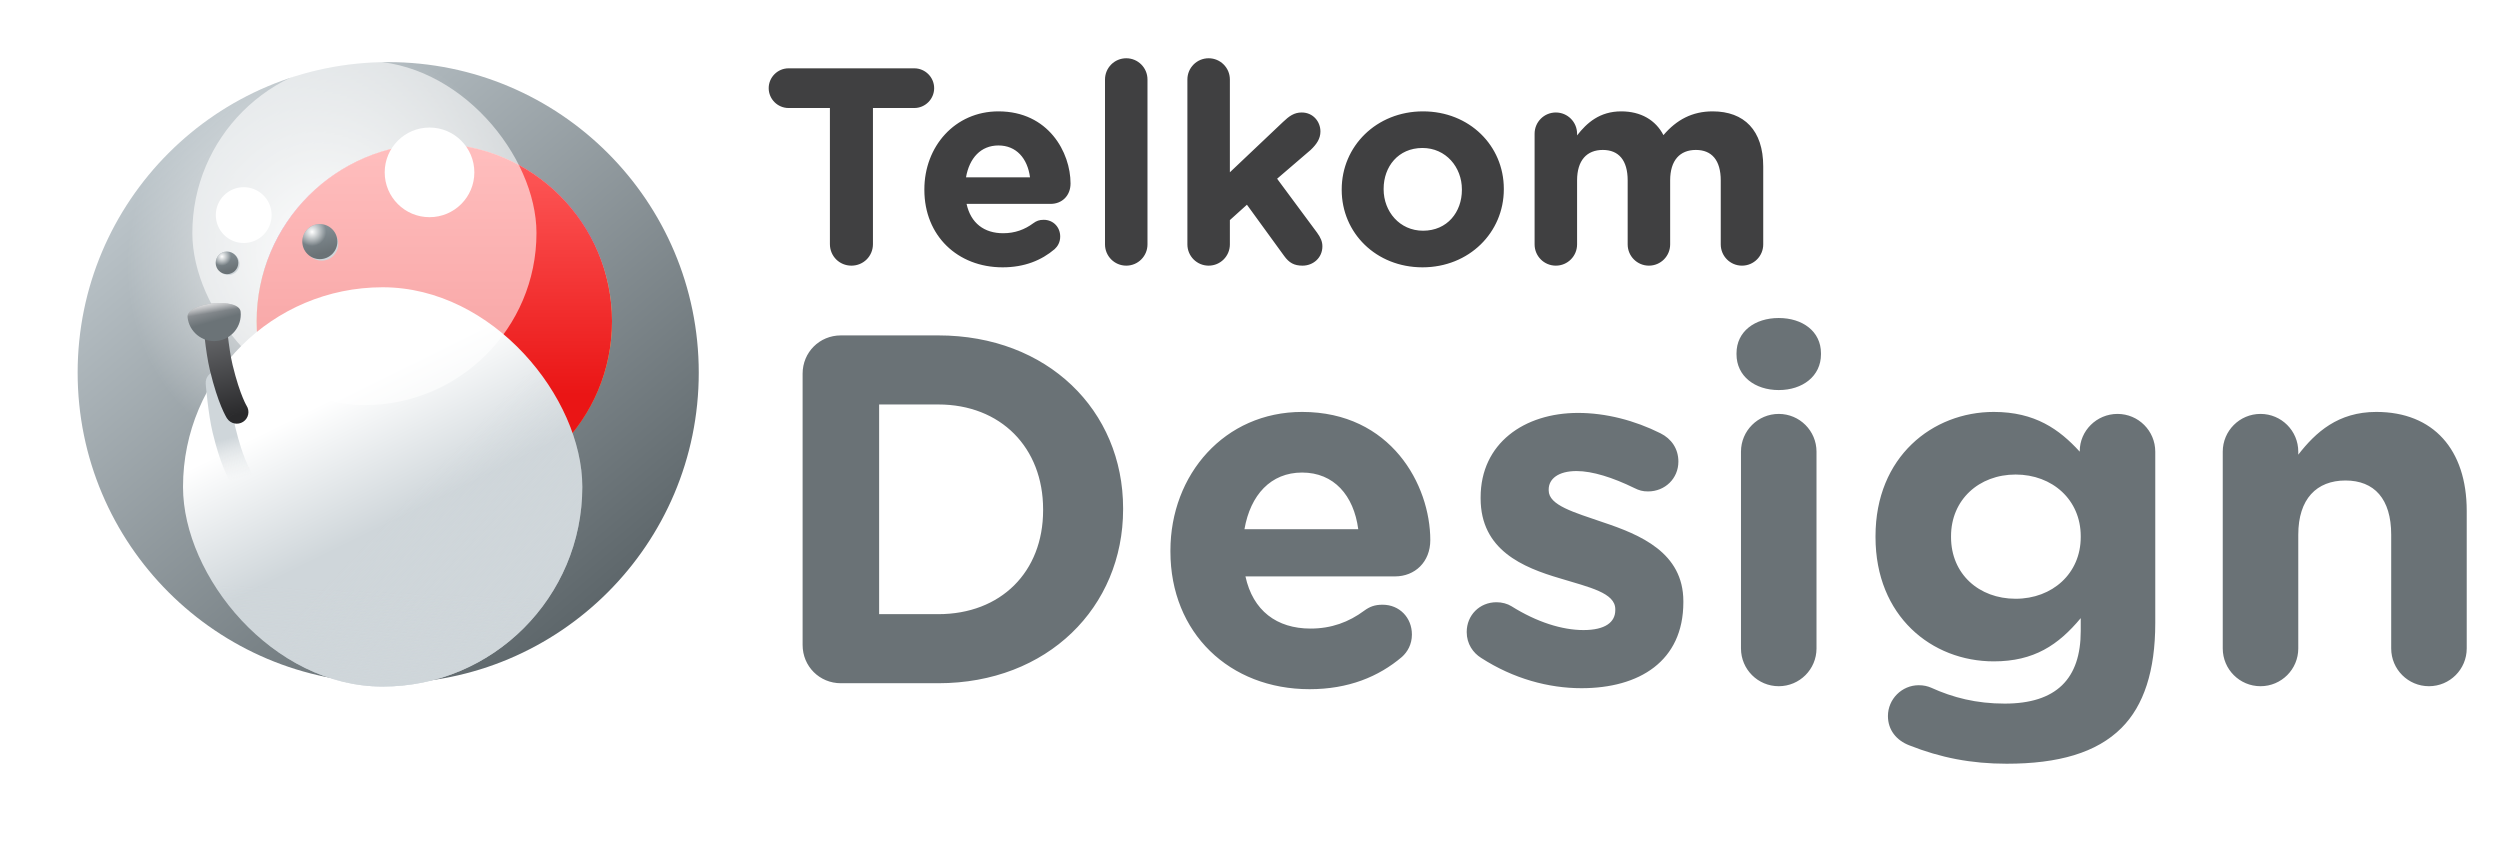 <svg width="161" height="55" viewBox="0 0 161 55" fill="none" xmlns="http://www.w3.org/2000/svg">
<g filter="url(#filter0_ii)">
<path d="M25 41C36.046 41 45 32.046 45 21C45 9.954 36.046 1 25 1C13.954 1 5 9.954 5 21C5 32.046 13.954 41 25 41Z" fill="url(#paint0_linear)"/>
<path d="M25 41C36.046 41 45 32.046 45 21C45 9.954 36.046 1 25 1C13.954 1 5 9.954 5 21C5 32.046 13.954 41 25 41Z" fill="url(#paint1_radial)"/>
</g>
<g filter="url(#filter1_ddi)">
<path d="M27.971 30.136C34.29 30.136 39.413 25.013 39.413 18.694C39.413 12.374 34.29 7.251 27.971 7.251C21.651 7.251 16.528 12.374 16.528 18.694C16.528 25.013 21.651 30.136 27.971 30.136Z" fill="url(#paint2_linear)"/>
<path d="M27.971 30.136C34.29 30.136 39.413 25.013 39.413 18.694C39.413 12.374 34.29 7.251 27.971 7.251C21.651 7.251 16.528 12.374 16.528 18.694C16.528 25.013 21.651 30.136 27.971 30.136Z" fill="url(#paint3_linear)"/>
<path d="M27.971 30.136C34.29 30.136 39.413 25.013 39.413 18.694C39.413 12.374 34.29 7.251 27.971 7.251C21.651 7.251 16.528 12.374 16.528 18.694C16.528 25.013 21.651 30.136 27.971 30.136Z" fill="url(#paint4_linear)"/>
</g>
<g filter="url(#filter2_ddi)">
<path d="M15.696 13.65C16.688 13.65 17.493 12.845 17.493 11.852C17.493 10.86 16.688 10.055 15.696 10.055C14.703 10.055 13.898 10.86 13.898 11.852C13.898 12.845 14.703 13.65 15.696 13.65Z" fill="white"/>
<path d="M27.661 11.987C29.256 11.987 30.548 10.695 30.548 9.101C30.548 7.507 29.256 6.214 27.661 6.214C26.067 6.214 24.775 7.507 24.775 9.101C24.775 10.695 26.067 11.987 27.661 11.987Z" fill="white"/>
</g>
<g filter="url(#filter3_ddi)">
<rect x="11.786" y="8.5" width="25.714" height="25.714" rx="12.857" fill="url(#paint5_linear)"/>
<rect x="11.786" y="8.5" width="25.714" height="25.714" rx="12.857" fill="url(#paint6_linear)" fill-opacity="0.6"/>
<rect x="11.786" y="8.5" width="25.714" height="25.714" rx="12.857" fill="url(#paint7_linear)" fill-opacity="0.6"/>
</g>
<g style="mix-blend-mode:overlay" opacity="0.6" filter="url(#filter4_i)">
<rect x="12.387" y="8.928" width="22.162" height="22.162" rx="11.081" fill="white"/>
</g>
<g filter="url(#filter5_b)">
<ellipse cx="20.715" cy="15.714" rx="1.071" ry="1.071" fill="#CFD6DA"/>
</g>
<ellipse cx="20.598" cy="15.559" rx="1.13" ry="1.13" fill="url(#paint8_linear)"/>
<ellipse cx="20.598" cy="15.559" rx="1.13" ry="1.13" fill="url(#paint9_radial)"/>
<g filter="url(#filter6_b)">
<ellipse cx="14.714" cy="17" rx="0.714" ry="0.714" fill="#CFD6DA"/>
</g>
<ellipse cx="14.618" cy="16.928" rx="0.729" ry="0.729" fill="url(#paint10_linear)"/>
<ellipse cx="14.618" cy="16.928" rx="0.729" ry="0.729" fill="url(#paint11_radial)"/>
<g filter="url(#filter7_d)">
<path d="M14.743 20.593C14.71 20.18 14.349 19.872 13.936 19.904C13.523 19.937 13.215 20.299 13.248 20.711L14.743 20.593ZM14.795 26.954C15.021 27.301 15.486 27.399 15.833 27.173C16.18 26.948 16.279 26.483 16.052 26.136L14.795 26.954ZM14.424 23.688L15.153 23.512L14.424 23.688ZM13.995 20.652C13.248 20.711 13.248 20.711 13.248 20.712C13.248 20.712 13.248 20.712 13.248 20.712C13.248 20.712 13.248 20.712 13.248 20.712C13.248 20.712 13.248 20.713 13.248 20.713C13.248 20.715 13.248 20.716 13.248 20.718C13.249 20.722 13.249 20.728 13.25 20.735C13.251 20.75 13.253 20.772 13.255 20.799C13.26 20.855 13.267 20.935 13.276 21.034C13.295 21.233 13.323 21.509 13.36 21.823C13.433 22.443 13.544 23.239 13.695 23.863L15.153 23.512C15.024 22.979 14.921 22.257 14.85 21.648C14.815 21.348 14.788 21.083 14.77 20.893C14.761 20.798 14.754 20.722 14.749 20.67C14.747 20.645 14.746 20.625 14.745 20.611C14.744 20.605 14.744 20.6 14.743 20.597C14.743 20.595 14.743 20.594 14.743 20.593C14.743 20.593 14.743 20.593 14.743 20.593C14.743 20.593 14.743 20.592 14.743 20.592C14.743 20.592 14.743 20.592 14.743 20.592C14.743 20.593 14.743 20.593 13.995 20.652ZM13.695 23.863C13.956 24.947 14.218 25.698 14.421 26.189C14.522 26.435 14.609 26.616 14.674 26.74C14.706 26.803 14.733 26.851 14.754 26.886C14.764 26.904 14.773 26.918 14.78 26.929C14.783 26.935 14.786 26.94 14.789 26.944C14.79 26.946 14.791 26.948 14.792 26.949C14.793 26.95 14.793 26.951 14.794 26.952C14.794 26.952 14.794 26.953 14.795 26.953C14.795 26.953 14.795 26.953 14.795 26.953C14.795 26.954 14.795 26.954 15.424 26.545C16.052 26.136 16.053 26.136 16.053 26.136C16.053 26.136 16.053 26.137 16.053 26.137C16.053 26.137 16.053 26.137 16.054 26.137C16.054 26.138 16.054 26.139 16.055 26.139C16.055 26.14 16.056 26.141 16.056 26.141C16.057 26.142 16.057 26.143 16.057 26.142C16.056 26.142 16.054 26.137 16.05 26.13C16.041 26.116 16.026 26.088 16.004 26.047C15.96 25.963 15.892 25.823 15.807 25.617C15.636 25.204 15.398 24.527 15.153 23.512L13.695 23.863Z" fill="url(#paint12_linear)"/>
</g>
<path d="M14.569 20.583C14.536 20.17 14.175 19.862 13.762 19.895C13.349 19.928 13.041 20.289 13.073 20.702L14.569 20.583ZM14.621 26.945C14.847 27.292 15.312 27.39 15.659 27.164C16.006 26.938 16.104 26.474 15.878 26.126L14.621 26.945ZM14.25 23.678L14.979 23.503L14.25 23.678ZM13.821 20.643C13.073 20.702 13.073 20.702 13.073 20.702C13.073 20.702 13.073 20.702 13.073 20.702C13.073 20.703 13.073 20.703 13.073 20.703C13.073 20.703 13.073 20.703 13.073 20.704C13.074 20.705 13.074 20.707 13.074 20.709C13.074 20.713 13.075 20.718 13.075 20.726C13.077 20.741 13.078 20.762 13.081 20.79C13.086 20.846 13.093 20.925 13.102 21.025C13.121 21.223 13.149 21.5 13.186 21.814C13.259 22.433 13.37 23.23 13.521 23.854L14.979 23.503C14.85 22.97 14.747 22.248 14.675 21.639C14.64 21.339 14.613 21.073 14.595 20.884C14.586 20.789 14.58 20.713 14.575 20.661C14.573 20.635 14.571 20.615 14.57 20.602C14.57 20.596 14.569 20.591 14.569 20.587C14.569 20.586 14.569 20.585 14.569 20.584C14.569 20.584 14.569 20.583 14.569 20.583C14.569 20.583 14.569 20.583 14.569 20.583C14.569 20.583 14.569 20.583 14.569 20.583C14.569 20.583 14.569 20.583 13.821 20.643ZM13.521 23.854C13.782 24.937 14.043 25.689 14.246 26.18C14.348 26.426 14.435 26.607 14.5 26.731C14.532 26.793 14.559 26.841 14.579 26.877C14.59 26.894 14.598 26.909 14.605 26.92C14.609 26.926 14.612 26.93 14.614 26.935C14.616 26.937 14.617 26.939 14.618 26.94C14.619 26.941 14.619 26.942 14.62 26.942C14.62 26.943 14.62 26.943 14.62 26.944C14.62 26.944 14.621 26.944 14.621 26.944C14.621 26.944 14.621 26.945 15.25 26.535C15.878 26.126 15.878 26.127 15.879 26.127C15.879 26.127 15.879 26.127 15.879 26.127C15.879 26.128 15.879 26.128 15.879 26.128C15.88 26.129 15.88 26.129 15.88 26.13C15.881 26.131 15.881 26.131 15.882 26.132C15.883 26.133 15.883 26.134 15.882 26.133C15.882 26.132 15.88 26.128 15.875 26.121C15.867 26.107 15.851 26.079 15.829 26.037C15.786 25.954 15.718 25.814 15.633 25.608C15.462 25.195 15.224 24.518 14.979 23.503L13.521 23.854Z" fill="url(#paint13_linear)"/>
<g filter="url(#filter8_d)">
<path fill-rule="evenodd" clip-rule="evenodd" d="M13.961 20.957C14.905 20.86 15.593 20.017 15.497 19.073C15.4 18.128 11.981 18.477 12.078 19.422C12.175 20.366 13.017 21.053 13.961 20.957Z" fill="url(#paint14_linear)"/>
<path fill-rule="evenodd" clip-rule="evenodd" d="M13.961 20.957C14.905 20.86 15.593 20.017 15.497 19.073C15.4 18.128 11.981 18.477 12.078 19.422C12.175 20.366 13.017 21.053 13.961 20.957Z" fill="url(#paint15_linear)"/>
</g>
<g filter="url(#filter9_ii)">
<path d="M53.446 12.722C53.446 13.496 54.058 14.108 54.832 14.108C55.606 14.108 56.218 13.496 56.218 12.722V3.956H58.882C59.584 3.956 60.16 3.38 60.16 2.678C60.16 1.976 59.584 1.4 58.882 1.4H50.782C50.08 1.4 49.504 1.976 49.504 2.678C49.504 3.38 50.08 3.956 50.782 3.956H53.446V12.722ZM62.211 8.42C62.427 7.178 63.165 6.368 64.299 6.368C65.451 6.368 66.171 7.196 66.333 8.42H62.211ZM67.917 13.046C68.115 12.866 68.277 12.596 68.277 12.236C68.277 11.624 67.827 11.156 67.215 11.156C66.927 11.156 66.747 11.228 66.549 11.372C65.991 11.786 65.361 12.02 64.605 12.02C63.381 12.02 62.517 11.372 62.247 10.13H67.665C68.385 10.13 68.943 9.608 68.943 8.816C68.943 6.818 67.521 4.172 64.299 4.172C61.491 4.172 59.529 6.44 59.529 9.194V9.23C59.529 12.182 61.671 14.216 64.569 14.216C65.973 14.216 67.071 13.766 67.917 13.046ZM71.162 12.74C71.162 13.496 71.775 14.108 72.531 14.108C73.287 14.108 73.898 13.496 73.898 12.74V2.12C73.898 1.364 73.287 0.752 72.531 0.752C71.775 0.752 71.162 1.364 71.162 2.12V12.74ZM76.468 12.74C76.468 13.496 77.08 14.108 77.836 14.108C78.592 14.108 79.204 13.496 79.204 12.74V11.174L80.302 10.184L82.696 13.478C83.02 13.928 83.344 14.108 83.884 14.108C84.568 14.108 85.162 13.604 85.162 12.866C85.162 12.56 85.054 12.308 84.82 11.984L82.246 8.51L84.406 6.656C84.784 6.296 85.036 5.936 85.036 5.468C85.036 4.838 84.568 4.244 83.83 4.244C83.344 4.244 83.02 4.478 82.624 4.856L79.204 8.096V2.12C79.204 1.364 78.592 0.752 77.836 0.752C77.08 0.752 76.468 1.364 76.468 2.12V12.74ZM91.608 14.216C94.614 14.216 96.846 11.966 96.846 9.194V9.158C96.846 6.386 94.632 4.172 91.644 4.172C88.638 4.172 86.406 6.422 86.406 9.194V9.23C86.406 12.002 88.62 14.216 91.608 14.216ZM91.644 11.858C90.132 11.858 89.106 10.616 89.106 9.194V9.158C89.106 7.736 90.042 6.53 91.608 6.53C93.12 6.53 94.146 7.772 94.146 9.194V9.23C94.146 10.652 93.21 11.858 91.644 11.858ZM98.828 12.74C98.828 13.496 99.439 14.108 100.196 14.108C100.952 14.108 101.564 13.496 101.564 12.74V8.618C101.564 7.322 102.194 6.656 103.22 6.656C104.246 6.656 104.822 7.322 104.822 8.618V12.74C104.822 13.496 105.434 14.108 106.19 14.108C106.946 14.108 107.558 13.496 107.558 12.74V8.618C107.558 7.322 108.188 6.656 109.214 6.656C110.24 6.656 110.816 7.322 110.816 8.618V12.74C110.816 13.496 111.428 14.108 112.184 14.108C112.94 14.108 113.552 13.496 113.552 12.74V7.718C113.552 5.396 112.328 4.172 110.294 4.172C108.98 4.172 107.972 4.712 107.126 5.702C106.622 4.73 105.668 4.172 104.408 4.172C103.022 4.172 102.194 4.91 101.564 5.72V5.612C101.564 4.856 100.952 4.244 100.196 4.244C99.439 4.244 98.828 4.856 98.828 5.612V12.74Z" fill="#404041"/>
<path d="M51.688 38.536C51.688 39.912 52.776 41 54.152 41H60.424C67.464 41 72.328 36.104 72.328 29.8V29.736C72.328 23.432 67.464 18.6 60.424 18.6H54.152C52.776 18.6 51.688 19.688 51.688 21.064V38.536ZM56.616 36.552V23.048H60.424C64.456 23.048 67.176 25.832 67.176 29.8V29.864C67.176 33.832 64.456 36.552 60.424 36.552H56.616ZM80.143 31.08C80.527 28.872 81.839 27.432 83.855 27.432C85.903 27.432 87.183 28.904 87.471 31.08H80.143ZM90.287 39.304C90.639 38.984 90.927 38.504 90.927 37.864C90.927 36.776 90.127 35.944 89.039 35.944C88.527 35.944 88.207 36.072 87.855 36.328C86.863 37.064 85.743 37.48 84.399 37.48C82.223 37.48 80.687 36.328 80.207 34.12H89.839C91.119 34.12 92.111 33.192 92.111 31.784C92.111 28.232 89.583 23.528 83.855 23.528C78.863 23.528 75.375 27.56 75.375 32.456V32.52C75.375 37.768 79.183 41.384 84.335 41.384C86.831 41.384 88.783 40.584 90.287 39.304ZM101.848 41.32C105.56 41.32 108.408 39.592 108.408 35.784V35.72C108.408 32.584 105.624 31.432 103.224 30.632C101.368 29.992 99.736 29.544 99.736 28.584V28.52C99.736 27.848 100.344 27.336 101.528 27.336C102.552 27.336 103.864 27.752 105.24 28.424C105.56 28.584 105.784 28.648 106.136 28.648C107.224 28.648 108.088 27.816 108.088 26.728C108.088 25.896 107.64 25.256 106.936 24.904C105.272 24.072 103.416 23.592 101.624 23.592C98.168 23.592 95.352 25.544 95.352 29.032V29.096C95.352 32.424 98.072 33.544 100.472 34.248C102.36 34.824 104.024 35.176 104.024 36.232V36.296C104.024 37.064 103.384 37.576 101.976 37.576C100.6 37.576 98.968 37.064 97.336 36.04C97.08 35.88 96.728 35.784 96.376 35.784C95.288 35.784 94.456 36.616 94.456 37.704C94.456 38.472 94.872 39.048 95.384 39.368C97.464 40.712 99.736 41.32 101.848 41.32ZM111.831 19.816C111.831 21.224 113.015 22.12 114.551 22.12C116.087 22.12 117.271 21.224 117.271 19.816V19.752C117.271 18.344 116.087 17.48 114.551 17.48C113.015 17.48 111.831 18.344 111.831 19.752V19.816ZM112.119 38.76C112.119 40.104 113.207 41.192 114.551 41.192C115.895 41.192 116.983 40.104 116.983 38.76V26.088C116.983 24.744 115.895 23.656 114.551 23.656C113.207 23.656 112.119 24.744 112.119 26.088V38.76ZM129.231 46.184C132.559 46.184 135.023 45.48 136.623 43.88C138.063 42.44 138.799 40.2 138.799 37.128V26.088C138.799 24.744 137.711 23.656 136.367 23.656C135.023 23.656 133.935 24.744 133.935 26.056V26.088C132.623 24.648 131.055 23.528 128.399 23.528C124.463 23.528 120.783 26.408 120.783 31.528V31.592C120.783 36.68 124.399 39.592 128.399 39.592C130.991 39.592 132.559 38.536 133.999 36.808V37.64C133.999 40.712 132.431 42.312 129.103 42.312C127.279 42.312 125.775 41.928 124.367 41.288C124.143 41.192 123.887 41.128 123.567 41.128C122.479 41.128 121.583 42.024 121.583 43.112C121.583 44.008 122.127 44.68 122.959 45C124.975 45.8 126.959 46.184 129.231 46.184ZM129.807 35.56C127.439 35.56 125.647 33.96 125.647 31.592V31.528C125.647 29.192 127.439 27.56 129.807 27.56C132.175 27.56 133.999 29.192 133.999 31.528V31.592C133.999 33.928 132.175 35.56 129.807 35.56ZM143.145 38.76C143.145 40.104 144.233 41.192 145.577 41.192C146.921 41.192 148.009 40.104 148.009 38.76V31.432C148.009 29.128 149.193 27.944 151.049 27.944C152.905 27.944 153.993 29.128 153.993 31.432V38.76C153.993 40.104 155.081 41.192 156.425 41.192C157.769 41.192 158.857 40.104 158.857 38.76V29.896C158.857 25.96 156.713 23.528 153.033 23.528C150.569 23.528 149.129 24.84 148.009 26.28V26.088C148.009 24.744 146.921 23.656 145.577 23.656C144.233 23.656 143.145 24.744 143.145 26.088V38.76Z" fill="#6A7276"/>
</g>
<defs>
<filter id="filter0_ii" x="5" y="1" width="40" height="42" filterUnits="userSpaceOnUse" color-interpolation-filters="sRGB">
<feFlood flood-opacity="0" result="BackgroundImageFix"/>
<feBlend mode="normal" in="SourceGraphic" in2="BackgroundImageFix" result="shape"/>
<feColorMatrix in="SourceAlpha" type="matrix" values="0 0 0 0 0 0 0 0 0 0 0 0 0 0 0 0 0 0 127 0" result="hardAlpha"/>
<feOffset dy="2"/>
<feGaussianBlur stdDeviation="1"/>
<feComposite in2="hardAlpha" operator="arithmetic" k2="-1" k3="1"/>
<feColorMatrix type="matrix" values="0 0 0 0 1 0 0 0 0 1 0 0 0 0 1 0 0 0 0.28 0"/>
<feBlend mode="normal" in2="shape" result="effect1_innerShadow"/>
<feColorMatrix in="SourceAlpha" type="matrix" values="0 0 0 0 0 0 0 0 0 0 0 0 0 0 0 0 0 0 127 0" result="hardAlpha"/>
<feOffset dy="1"/>
<feComposite in2="hardAlpha" operator="arithmetic" k2="-1" k3="1"/>
<feColorMatrix type="matrix" values="0 0 0 0 1 0 0 0 0 1 0 0 0 0 1 0 0 0 0.23 0"/>
<feBlend mode="normal" in2="effect1_innerShadow" result="effect2_innerShadow"/>
</filter>
<filter id="filter1_ddi" x="12.528" y="5.251" width="30.885" height="31.885" filterUnits="userSpaceOnUse" color-interpolation-filters="sRGB">
<feFlood flood-opacity="0" result="BackgroundImageFix"/>
<feColorMatrix in="SourceAlpha" type="matrix" values="0 0 0 0 0 0 0 0 0 0 0 0 0 0 0 0 0 0 127 0"/>
<feOffset dy="3"/>
<feGaussianBlur stdDeviation="2"/>
<feColorMatrix type="matrix" values="0 0 0 0 0 0 0 0 0 0 0 0 0 0 0 0 0 0 0.55 0"/>
<feBlend mode="normal" in2="BackgroundImageFix" result="effect1_dropShadow"/>
<feColorMatrix in="SourceAlpha" type="matrix" values="0 0 0 0 0 0 0 0 0 0 0 0 0 0 0 0 0 0 127 0"/>
<feOffset dy="1"/>
<feGaussianBlur stdDeviation="1"/>
<feColorMatrix type="matrix" values="0 0 0 0 0 0 0 0 0 0 0 0 0 0 0 0 0 0 0.25 0"/>
<feBlend mode="normal" in2="effect1_dropShadow" result="effect2_dropShadow"/>
<feBlend mode="normal" in="SourceGraphic" in2="effect2_dropShadow" result="shape"/>
<feColorMatrix in="SourceAlpha" type="matrix" values="0 0 0 0 0 0 0 0 0 0 0 0 0 0 0 0 0 0 127 0" result="hardAlpha"/>
<feOffset dy="-2"/>
<feGaussianBlur stdDeviation="2"/>
<feComposite in2="hardAlpha" operator="arithmetic" k2="-1" k3="1"/>
<feColorMatrix type="matrix" values="0 0 0 0 1 0 0 0 0 0.451 0 0 0 0 0.451 0 0 0 1 0"/>
<feBlend mode="normal" in2="shape" result="effect3_innerShadow"/>
</filter>
<filter id="filter2_ddi" x="9.898" y="4.214" width="24.649" height="16.436" filterUnits="userSpaceOnUse" color-interpolation-filters="sRGB">
<feFlood flood-opacity="0" result="BackgroundImageFix"/>
<feColorMatrix in="SourceAlpha" type="matrix" values="0 0 0 0 0 0 0 0 0 0 0 0 0 0 0 0 0 0 127 0"/>
<feOffset dy="3"/>
<feGaussianBlur stdDeviation="2"/>
<feColorMatrix type="matrix" values="0 0 0 0 0 0 0 0 0 0 0 0 0 0 0 0 0 0 0.55 0"/>
<feBlend mode="normal" in2="BackgroundImageFix" result="effect1_dropShadow"/>
<feColorMatrix in="SourceAlpha" type="matrix" values="0 0 0 0 0 0 0 0 0 0 0 0 0 0 0 0 0 0 127 0"/>
<feOffset dy="1"/>
<feGaussianBlur stdDeviation="1"/>
<feColorMatrix type="matrix" values="0 0 0 0 0 0 0 0 0 0 0 0 0 0 0 0 0 0 0.25 0"/>
<feBlend mode="normal" in2="effect1_dropShadow" result="effect2_dropShadow"/>
<feBlend mode="normal" in="SourceGraphic" in2="effect2_dropShadow" result="shape"/>
<feColorMatrix in="SourceAlpha" type="matrix" values="0 0 0 0 0 0 0 0 0 0 0 0 0 0 0 0 0 0 127 0" result="hardAlpha"/>
<feOffset dy="-2"/>
<feGaussianBlur stdDeviation="2"/>
<feComposite in2="hardAlpha" operator="arithmetic" k2="-1" k3="1"/>
<feColorMatrix type="matrix" values="0 0 0 0 0.741 0 0 0 0 0.776 0 0 0 0 0.796 0 0 0 1 0"/>
<feBlend mode="normal" in2="shape" result="effect3_innerShadow"/>
</filter>
<filter id="filter3_ddi" x="0.786" y="5.5" width="47.714" height="48.714" filterUnits="userSpaceOnUse" color-interpolation-filters="sRGB">
<feFlood flood-opacity="0" result="BackgroundImageFix"/>
<feColorMatrix in="SourceAlpha" type="matrix" values="0 0 0 0 0 0 0 0 0 0 0 0 0 0 0 0 0 0 127 0"/>
<feOffset dy="2"/>
<feGaussianBlur stdDeviation="2.5"/>
<feColorMatrix type="matrix" values="0 0 0 0 0 0 0 0 0 0 0 0 0 0 0 0 0 0 0.14 0"/>
<feBlend mode="normal" in2="BackgroundImageFix" result="effect1_dropShadow"/>
<feColorMatrix in="SourceAlpha" type="matrix" values="0 0 0 0 0 0 0 0 0 0 0 0 0 0 0 0 0 0 127 0"/>
<feOffset dy="9"/>
<feGaussianBlur stdDeviation="5.5"/>
<feColorMatrix type="matrix" values="0 0 0 0 0 0 0 0 0 0 0 0 0 0 0 0 0 0 0.34 0"/>
<feBlend mode="normal" in2="effect1_dropShadow" result="effect2_dropShadow"/>
<feBlend mode="normal" in="SourceGraphic" in2="effect2_dropShadow" result="shape"/>
<feColorMatrix in="SourceAlpha" type="matrix" values="0 0 0 0 0 0 0 0 0 0 0 0 0 0 0 0 0 0 127 0" result="hardAlpha"/>
<feOffset dy="-1"/>
<feGaussianBlur stdDeviation="2"/>
<feComposite in2="hardAlpha" operator="arithmetic" k2="-1" k3="1"/>
<feColorMatrix type="matrix" values="0 0 0 0 1 0 0 0 0 1 0 0 0 0 1 0 0 0 0.55 0"/>
<feBlend mode="normal" in2="shape" result="effect3_innerShadow"/>
</filter>
<filter id="filter4_i" x="12.387" y="3.928" width="22.162" height="27.162" filterUnits="userSpaceOnUse" color-interpolation-filters="sRGB">
<feFlood flood-opacity="0" result="BackgroundImageFix"/>
<feBlend mode="normal" in="SourceGraphic" in2="BackgroundImageFix" result="shape"/>
<feColorMatrix in="SourceAlpha" type="matrix" values="0 0 0 0 0 0 0 0 0 0 0 0 0 0 0 0 0 0 127 0" result="hardAlpha"/>
<feOffset dy="-5"/>
<feGaussianBlur stdDeviation="4"/>
<feComposite in2="hardAlpha" operator="arithmetic" k2="-1" k3="1"/>
<feColorMatrix type="matrix" values="0 0 0 0 0 0 0 0 0 0 0 0 0 0 0 0 0 0 0.55 0"/>
<feBlend mode="normal" in2="shape" result="effect1_innerShadow"/>
</filter>
<filter id="filter5_b" x="15.643" y="10.643" width="10.143" height="10.143" filterUnits="userSpaceOnUse" color-interpolation-filters="sRGB">
<feFlood flood-opacity="0" result="BackgroundImageFix"/>
<feGaussianBlur in="BackgroundImage" stdDeviation="2"/>
<feComposite in2="SourceAlpha" operator="in" result="effect1_backgroundBlur"/>
<feBlend mode="normal" in="SourceGraphic" in2="effect1_backgroundBlur" result="shape"/>
</filter>
<filter id="filter6_b" x="10" y="12.286" width="9.429" height="9.429" filterUnits="userSpaceOnUse" color-interpolation-filters="sRGB">
<feFlood flood-opacity="0" result="BackgroundImageFix"/>
<feGaussianBlur in="BackgroundImage" stdDeviation="2"/>
<feComposite in2="SourceAlpha" operator="in" result="effect1_backgroundBlur"/>
<feBlend mode="normal" in="SourceGraphic" in2="effect1_backgroundBlur" result="shape"/>
</filter>
<filter id="filter7_d" x="9.245" y="19.902" width="10.929" height="15.393" filterUnits="userSpaceOnUse" color-interpolation-filters="sRGB">
<feFlood flood-opacity="0" result="BackgroundImageFix"/>
<feColorMatrix in="SourceAlpha" type="matrix" values="0 0 0 0 0 0 0 0 0 0 0 0 0 0 0 0 0 0 127 0"/>
<feOffset dy="4"/>
<feGaussianBlur stdDeviation="2"/>
<feColorMatrix type="matrix" values="0 0 0 0 0 0 0 0 0 0 0 0 0 0 0 0 0 0 0.25 0"/>
<feBlend mode="normal" in2="BackgroundImageFix" result="effect1_dropShadow"/>
<feBlend mode="normal" in="SourceGraphic" in2="effect1_dropShadow" result="shape"/>
</filter>
<filter id="filter8_d" x="10.076" y="17.515" width="7.43" height="6.451" filterUnits="userSpaceOnUse" color-interpolation-filters="sRGB">
<feFlood flood-opacity="0" result="BackgroundImageFix"/>
<feColorMatrix in="SourceAlpha" type="matrix" values="0 0 0 0 0 0 0 0 0 0 0 0 0 0 0 0 0 0 127 0"/>
<feOffset dy="1"/>
<feGaussianBlur stdDeviation="1"/>
<feColorMatrix type="matrix" values="0 0 0 0 0 0 0 0 0 0 0 0 0 0 0 0 0 0 0.25 0"/>
<feBlend mode="normal" in2="BackgroundImageFix" result="effect1_dropShadow"/>
<feBlend mode="normal" in="SourceGraphic" in2="effect1_dropShadow" result="shape"/>
</filter>
<filter id="filter9_ii" x="49.504" y="0.752" width="109.353" height="47.432" filterUnits="userSpaceOnUse" color-interpolation-filters="sRGB">
<feFlood flood-opacity="0" result="BackgroundImageFix"/>
<feBlend mode="normal" in="SourceGraphic" in2="BackgroundImageFix" result="shape"/>
<feColorMatrix in="SourceAlpha" type="matrix" values="0 0 0 0 0 0 0 0 0 0 0 0 0 0 0 0 0 0 127 0" result="hardAlpha"/>
<feOffset dy="2"/>
<feGaussianBlur stdDeviation="1"/>
<feComposite in2="hardAlpha" operator="arithmetic" k2="-1" k3="1"/>
<feColorMatrix type="matrix" values="0 0 0 0 1 0 0 0 0 1 0 0 0 0 1 0 0 0 0.28 0"/>
<feBlend mode="normal" in2="shape" result="effect1_innerShadow"/>
<feColorMatrix in="SourceAlpha" type="matrix" values="0 0 0 0 0 0 0 0 0 0 0 0 0 0 0 0 0 0 127 0" result="hardAlpha"/>
<feOffset dy="1"/>
<feComposite in2="hardAlpha" operator="arithmetic" k2="-1" k3="1"/>
<feColorMatrix type="matrix" values="0 0 0 0 1 0 0 0 0 1 0 0 0 0 1 0 0 0 0.23 0"/>
<feBlend mode="normal" in2="effect1_innerShadow" result="effect2_innerShadow"/>
</filter>
<linearGradient id="paint0_linear" x1="13.75" y1="4.214" x2="39.821" y2="35.107" gradientUnits="userSpaceOnUse">
<stop stop-color="#BDC6CB"/>
<stop offset="1" stop-color="#5D666A"/>
</linearGradient>
<radialGradient id="paint1_radial" cx="0" cy="0" r="1" gradientUnits="userSpaceOnUse" gradientTransform="translate(21.25 13.5) rotate(-155.556) scale(12.946 13.731)">
<stop stop-color="white"/>
<stop offset="1" stop-color="white" stop-opacity="0"/>
</radialGradient>
<linearGradient id="paint2_linear" x1="27.971" y1="7.251" x2="27.971" y2="30.136" gradientUnits="userSpaceOnUse">
<stop offset="0.031" stop-color="#EA1515"/>
<stop offset="0.245" stop-color="#1D19E1"/>
<stop offset="0.38" stop-color="#2CCCA6"/>
<stop offset="0.568" stop-color="#D6B027"/>
<stop offset="0.74" stop-color="#EC671C"/>
</linearGradient>
<linearGradient id="paint3_linear" x1="27.971" y1="7.251" x2="27.971" y2="30.136" gradientUnits="userSpaceOnUse">
<stop stop-color="white"/>
<stop offset="1" stop-color="white" stop-opacity="0"/>
</linearGradient>
<linearGradient id="paint4_linear" x1="27.971" y1="7.251" x2="27.971" y2="30.136" gradientUnits="userSpaceOnUse">
<stop stop-color="#FF5D5D"/>
<stop offset="0.708" stop-color="#EA1515"/>
</linearGradient>
<linearGradient id="paint5_linear" x1="24.942" y1="13.914" x2="33.219" y2="30.674" gradientUnits="userSpaceOnUse">
<stop stop-color="white"/>
<stop offset="0.473" stop-color="#CFD6DA"/>
<stop offset="1" stop-color="#CFD6DA"/>
</linearGradient>
<linearGradient id="paint6_linear" x1="26.441" y1="21.901" x2="34.245" y2="29.325" gradientUnits="userSpaceOnUse">
<stop stop-color="#CFD6DA" stop-opacity="0"/>
<stop offset="1" stop-color="#CFD6DA"/>
</linearGradient>
<linearGradient id="paint7_linear" x1="24.942" y1="25.079" x2="24.559" y2="34.211" gradientUnits="userSpaceOnUse">
<stop offset="0.33" stop-color="#CFD6DA" stop-opacity="0"/>
<stop offset="1" stop-color="#CFD6DA"/>
</linearGradient>
<linearGradient id="paint8_linear" x1="19.97" y1="14.68" x2="20.473" y2="16.438" gradientUnits="userSpaceOnUse">
<stop stop-color="#869197"/>
<stop offset="1" stop-color="#6A7276"/>
</linearGradient>
<radialGradient id="paint9_radial" cx="0" cy="0" r="1" gradientUnits="userSpaceOnUse" gradientTransform="translate(20.096 14.931) rotate(74.055) scale(0.914)">
<stop stop-color="white"/>
<stop offset="1" stop-color="white" stop-opacity="0"/>
</radialGradient>
<linearGradient id="paint10_linear" x1="14.213" y1="16.362" x2="14.537" y2="17.495" gradientUnits="userSpaceOnUse">
<stop stop-color="#869197"/>
<stop offset="1" stop-color="#6A7276"/>
</linearGradient>
<radialGradient id="paint11_radial" cx="0" cy="0" r="1" gradientUnits="userSpaceOnUse" gradientTransform="translate(14.294 16.524) rotate(74.055) scale(0.589)">
<stop stop-color="white"/>
<stop offset="1" stop-color="white" stop-opacity="0"/>
</radialGradient>
<linearGradient id="paint12_linear" x1="15.714" y1="26.714" x2="14.107" y2="20.821" gradientUnits="userSpaceOnUse">
<stop stop-color="#E1E5E7" stop-opacity="0"/>
<stop offset="0.438" stop-color="#CFD6DA"/>
</linearGradient>
<linearGradient id="paint13_linear" x1="15.357" y1="26.714" x2="13.928" y2="20.285" gradientUnits="userSpaceOnUse">
<stop stop-color="#2A2A2C"/>
<stop offset="1" stop-color="#717376"/>
</linearGradient>
<linearGradient id="paint14_linear" x1="13.125" y1="18.674" x2="13.434" y2="19.79" gradientUnits="userSpaceOnUse">
<stop stop-color="#9A9CA0"/>
<stop offset="1" stop-color="#6B7377"/>
</linearGradient>
<linearGradient id="paint15_linear" x1="13.043" y1="18.277" x2="13.199" y2="19.217" gradientUnits="userSpaceOnUse">
<stop stop-color="white"/>
<stop offset="1" stop-color="white" stop-opacity="0"/>
</linearGradient>
</defs>
</svg>
